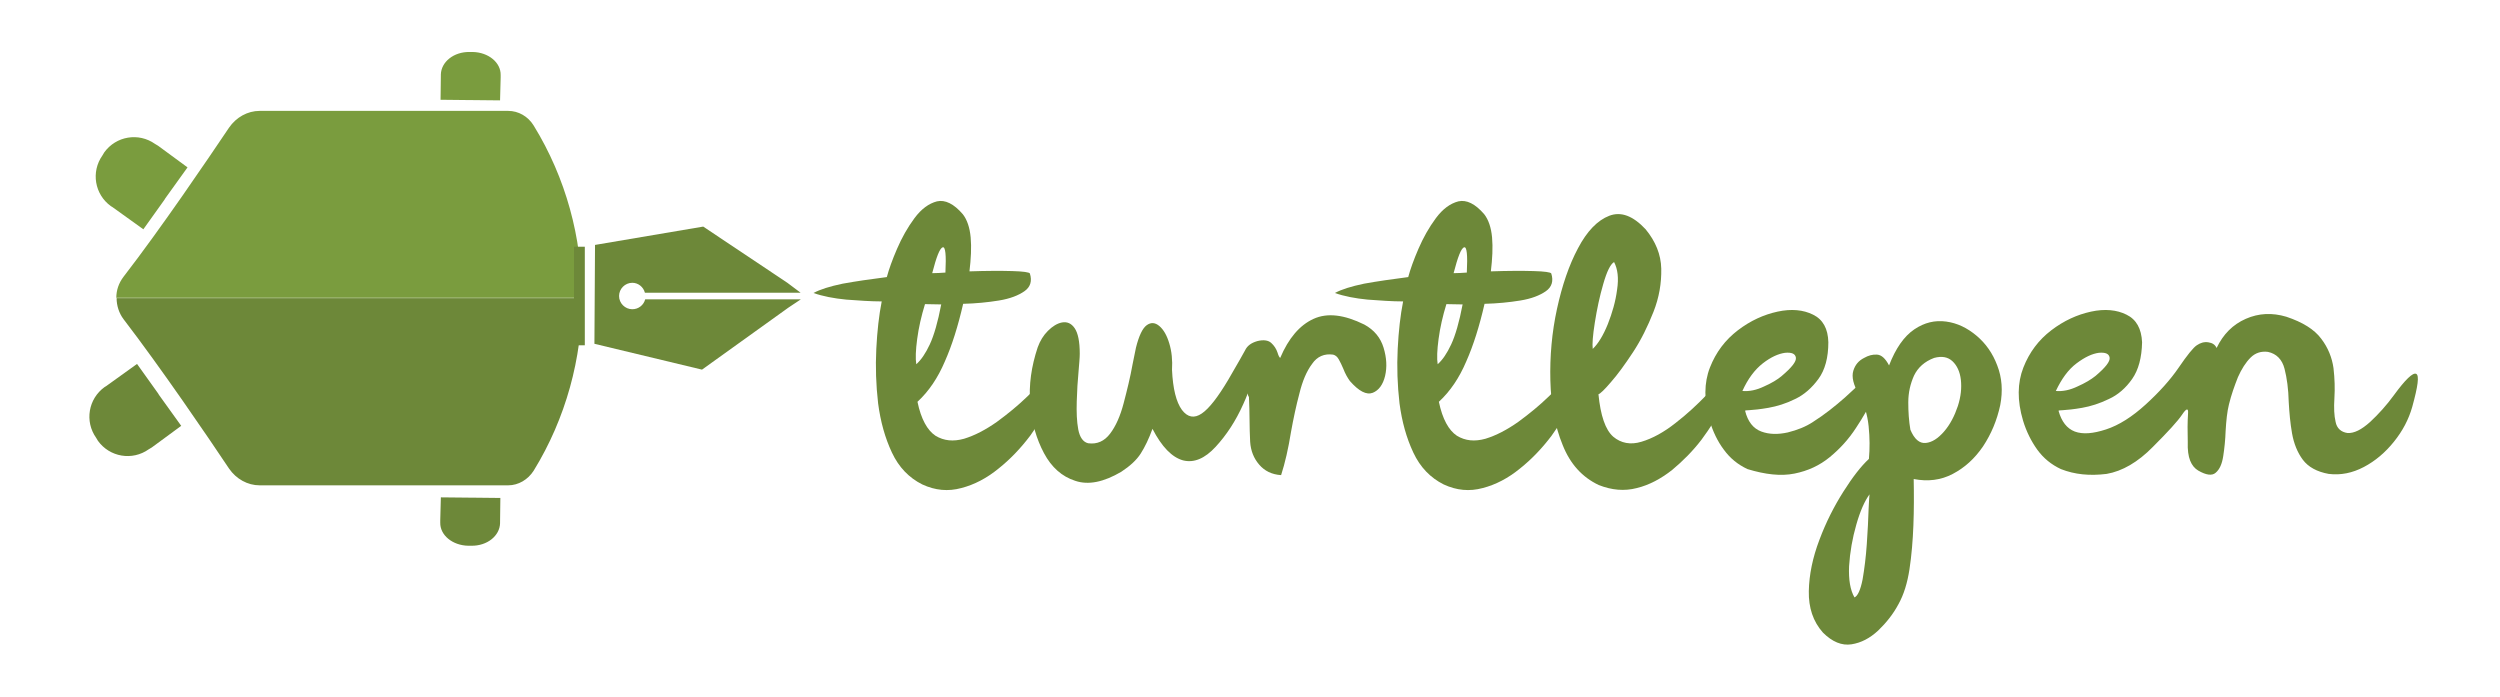 <?xml version="1.0" encoding="utf-8"?>
<!-- Generator: Adobe Illustrator 22.1.0, SVG Export Plug-In . SVG Version: 6.00 Build 0)  -->
<svg version="1.1" id="Layer_1" xmlns="http://www.w3.org/2000/svg" xmlns:xlink="http://www.w3.org/1999/xlink" x="0px" y="0px"
	 width="831.9px" height="231.9px" viewBox="0 0 831.9 231.9" style="enable-background:new 0 0 831.9 231.9;" xml:space="preserve"
	>
<style type="text/css">
	.st0{fill:#6D8839;}
	.st1{fill:#7A9C3E;}
</style>
<g>
	<path class="st0" d="M177.6,156.6c10.7-17.4,16.1-37.4,16.1-57.4H38.8c0,2.5,0.8,5,2.3,7c12.5,16.3,28.1,39.2,35.1,49.7
		c2.4,3.5,6.2,5.6,10.2,5.6c15.7,0,56.7,0,82.7,0C172.5,161.5,175.7,159.6,177.6,156.6z"/>
	<path class="st1" d="M177.6,41.8c-1.9-3.1-5.1-4.9-8.5-4.9c-26,0-66.9,0-82.7,0c-4,0-7.8,2.1-10.2,5.6c-7,10.4-22.5,33.3-35.1,49.6
		c-1.6,2.1-2.4,4.5-2.4,7h154.9C193.7,79.2,188.3,59.2,177.6,41.8z"/>
	<rect x="191" y="82.1" class="st0" width="3.6" height="32.8"/>
	<path class="st0" d="M262.3,102.4l4.2-2.8h-51.8c-0.5,1.9-2.2,3.3-4.3,3.3c-2.4,0-4.4-2-4.4-4.4s2-4.4,4.4-4.4c2,0,3.7,1.4,4.2,3.3
		h51.8l-4.4-3.3L234,75.4l-36,6.1l-0.2,32.9l35.8,8.6L262.3,102.4z"/>
	<g>
		<path class="st0" d="M295.1,92.2c0.7-2.6,1.8-5.7,3.4-9.4c1.6-3.7,3.5-7.1,5.8-10.2c2.3-3.1,4.8-4.9,7.5-5.6
			c2.7-0.6,5.6,0.8,8.6,4.3c1.4,1.8,2.3,4.4,2.6,7.7c0.3,3.3,0.1,7.1-0.4,11.3c5.7-0.2,10.5-0.2,14.2-0.1c3.7,0.1,5.7,0.4,5.9,0.8
			c0.8,2.5,0.2,4.5-1.8,5.9c-2,1.4-4.8,2.5-8.5,3.1c-3.7,0.6-7.7,1-11.9,1.1c-1.7,7.4-3.7,13.8-6.1,19.2c-2.3,5.4-5.3,9.9-9.1,13.4
			c1.2,5.8,3.3,9.5,6,11.3c2.8,1.7,5.9,2,9.5,1c3.6-1.1,7.2-3,10.9-5.6c3.7-2.7,7.1-5.5,10.2-8.5c3.1-3,5.6-5.5,7.5-7.5
			c1.6-1.6,2.5-1.6,2.9-0.1c0.4,1.5-0.4,4.4-2.2,8.6c-1.8,3.9-4.3,7.9-7.3,12.1c-3.1,4.1-6.6,7.8-10.5,10.9
			c-3.9,3.2-8.1,5.4-12.4,6.5c-4.4,1.2-8.7,0.8-13-1.2c-4.4-2.2-7.8-5.7-10.1-10.6c-2.3-4.9-3.8-10.3-4.6-16.4
			c-0.7-6.1-0.9-12.1-0.6-18.1c0.3-6,0.9-11.2,1.8-15.8c-3.7,0-7.7-0.3-11.8-0.6c-4.1-0.4-7.8-1.1-10.9-2.2c2.2-1.2,5.4-2.2,9.7-3.1
			C284.8,93.6,289.6,92.9,295.1,92.2z M304.9,121.2c1.6-1.4,3.1-3.6,4.5-6.6c1.4-3,2.7-7.5,3.8-13.3c-1.9,0-3.7-0.1-5.4-0.1
			c-1.2,3.9-2.1,7.8-2.6,11.6C304.7,116.5,304.6,119.4,304.9,121.2z M314.6,90.7c0.3-5.9,0-8.7-0.9-8.4c-1,0.3-2.1,3.2-3.5,8.6
			C311.6,90.9,313.1,90.8,314.6,90.7z"/>
		<path class="st0" d="M415.2,130.9c-0.4,1.1-0.9,2.3-1.5,3.6c-2.5,5.6-5.6,10.3-9.2,14.2c-3.6,3.9-7.2,5.4-10.8,4.5
			c-3.7-1-7.1-4.5-10.2-10.5c-1.2,3.3-2.5,6-3.9,8.2c-1.4,2.2-3.6,4.2-6.5,6.1c-5.8,3.4-10.9,4.5-15.3,3c-4.4-1.4-7.9-4.5-10.4-9.2
			s-4.1-10.1-4.6-16.4c-0.5-6.3,0.4-12.5,2.5-18.8c0.8-2.2,1.9-4,3.4-5.5c1.5-1.5,3.1-2.5,4.7-2.8c1.7-0.3,3.1,0.3,4.2,1.9
			c1.1,1.6,1.7,4.4,1.7,8.5c0,1.4-0.2,3.4-0.4,5.9c-0.3,3.1-0.5,6.4-0.6,10c-0.1,3.5,0,6.6,0.5,9.3c0.5,2.6,1.6,4.2,3.3,4.6
			c3,0.4,5.4-0.7,7.3-3.2c1.9-2.5,3.4-5.9,4.5-10.1c1.1-4.2,2.2-8.6,3-13.1c0.4-1.8,0.7-3.6,1.1-5.4c1-4,2.2-6.5,3.6-7.5
			s2.8-0.9,4.2,0.3c1.4,1.2,2.5,3.1,3.3,5.8c0.8,2.6,1.1,5.6,0.9,8.8c0.3,6.3,1.4,10.7,3.3,13.3c1.9,2.5,4.1,2.9,6.6,1.2
			c2.5-1.7,5.4-5.5,8.8-11.2c3.3-5.7,5.2-9,5.6-9.8c0.7-1.5,2-2.5,4.1-3.1c2-0.5,3.6-0.3,4.6,0.6c1,0.9,1.7,2,2.1,3.2
			c0.3,1,0.6,1.6,0.9,1.8c2.8-6.6,6.5-10.9,11.1-13c4.6-2.1,10.2-1.4,16.9,1.9c3.3,1.8,5.4,4.4,6.4,7.7c1,3.3,1.2,6.4,0.5,9.4
			c-0.7,2.9-2.1,4.8-4.1,5.6c-2.1,0.8-4.6-0.5-7.6-3.9c-0.8-1.1-1.6-2.5-2.2-4.1c-0.5-1.2-1-2.2-1.5-3.1c-0.5-0.9-1.1-1.4-1.9-1.6
			c-2.9-0.4-5.3,0.6-7,3.1c-1.8,2.4-3.2,5.7-4.2,9.8c-1.1,4.1-2,8.4-2.8,12.8c-0.9,5.6-2,10.4-3.3,14.4c-3.1-0.2-5.5-1.4-7.3-3.5
			c-1.8-2.1-2.8-4.6-3-7.6c-0.1-2.4-0.2-4.9-0.2-7.3c0-2.5-0.1-5-0.2-7.6C415.3,131.7,415.2,131.3,415.2,130.9z"/>
		<path class="st0" d="M468.6,92.2c0.7-2.6,1.8-5.7,3.4-9.4c1.6-3.7,3.5-7.1,5.8-10.2c2.3-3.1,4.8-4.9,7.5-5.6
			c2.7-0.6,5.6,0.8,8.6,4.3c1.4,1.8,2.3,4.4,2.6,7.7c0.3,3.3,0.1,7.1-0.4,11.3c5.7-0.2,10.5-0.2,14.2-0.1c3.7,0.1,5.7,0.4,5.9,0.8
			c0.8,2.5,0.2,4.5-1.8,5.9c-2,1.4-4.8,2.5-8.5,3.1c-3.7,0.6-7.7,1-11.9,1.1c-1.7,7.4-3.7,13.8-6.1,19.2c-2.3,5.4-5.3,9.9-9.1,13.4
			c1.2,5.8,3.3,9.5,6,11.3c2.8,1.7,5.9,2,9.5,1c3.6-1.1,7.2-3,10.9-5.6c3.7-2.7,7.1-5.5,10.2-8.5c3.1-3,5.6-5.5,7.5-7.5
			c1.6-1.6,2.5-1.6,2.9-0.1c0.4,1.5-0.4,4.4-2.2,8.6c-1.8,3.9-4.3,7.9-7.3,12.1c-3.1,4.1-6.6,7.8-10.5,10.9
			c-3.9,3.2-8.1,5.4-12.4,6.5c-4.4,1.2-8.7,0.8-13-1.2c-4.4-2.2-7.8-5.7-10.1-10.6c-2.3-4.9-3.8-10.3-4.6-16.4
			c-0.7-6.1-0.9-12.1-0.6-18.1c0.3-6,0.9-11.2,1.8-15.8c-3.7,0-7.7-0.3-11.8-0.6c-4.1-0.4-7.8-1.1-10.9-2.2c2.2-1.2,5.4-2.2,9.7-3.1
			C458.3,93.6,463.2,92.9,468.6,92.2z M478.4,121.2c1.6-1.4,3.1-3.6,4.5-6.6c1.4-3,2.7-7.5,3.8-13.3c-1.9,0-3.7-0.1-5.4-0.1
			c-1.2,3.9-2.1,7.8-2.6,11.6C478.2,116.5,478.1,119.4,478.4,121.2z M488.1,90.7c0.3-5.9,0-8.7-0.9-8.4c-1,0.3-2.1,3.2-3.5,8.6
			C485.1,90.9,486.6,90.8,488.1,90.7z"/>
		<path class="st0" d="M532,161.4c-5.5-2.6-9.5-7-12-13.3c-2.6-6.3-3.9-13.5-4.1-21.5c-0.2-8,0.5-16,2.2-23.8s4-14.6,7-20.2
			c3-5.7,6.5-9.3,10.4-10.8c3.9-1.5,7.9,0,12.1,4.5c3.3,4,5.1,8.4,5.2,13.1c0.1,4.8-0.7,9.6-2.6,14.4c-1.9,4.8-4.1,9.3-6.8,13.4
			c-2.7,4.1-5.1,7.4-7.3,9.9c-2.2,2.6-3.6,3.9-4.2,4.1c0.7,7.1,2.3,11.8,4.9,14.1c2.6,2.2,5.8,2.8,9.4,1.7c3.7-1.1,7.5-3.2,11.3-6.2
			c3.9-3,7.3-6.2,10.5-9.5c3.1-3.3,5.5-6.1,7-8.4c0.8-1.1,1.2-1.1,1.4-0.1c0.2,1,0,2.6-0.5,4.9c-0.5,2.3-1.4,4.7-2.7,7.4
			c-1.8,3.7-4.2,7.4-7,11.2c-2.9,3.8-6.2,7.1-9.8,10.1c-3.7,2.9-7.6,5-11.7,6C540.5,163.5,536.3,163.1,532,161.4z M537.1,87.2
			c-1.2,0.7-2.4,3.1-3.6,7.3c-1.2,4.1-2.1,8.4-2.8,12.8c-0.7,4.4-0.9,7.3-0.7,8.8c1.8-1.7,3.5-4.5,5-8.2c1.5-3.8,2.6-7.6,3.1-11.5
			C538.7,92.5,538.3,89.5,537.1,87.2z"/>
		<path class="st0" d="M581.5,156.1c-3.2-1.5-5.8-3.6-7.9-6.5c-2.1-2.8-3.6-6-4.7-9.6c-1.9-6.7-1.9-12.6,0.1-17.7
			c2-5.1,5.1-9.2,9.3-12.4c4.2-3.2,8.6-5.2,13.2-6.2c4.6-1,8.6-0.6,11.8,1c3.3,1.6,5,4.7,5.1,9.2c0,5.1-1.1,9.2-3.3,12.2
			c-2.2,3-4.8,5.3-7.8,6.7c-3,1.5-6,2.4-8.8,2.9c-2.8,0.5-5,0.7-6.5,0.8c-0.9,0-1.3,0.1-1.3,0.2c0.9,3.6,2.7,5.9,5.4,6.9
			c2.7,1,5.6,1,8.8,0.3c3.2-0.8,6-1.9,8.4-3.5c3.8-2.4,7.3-5.2,10.6-8.1c3.3-3,6-5.5,8-7.5c0.1-0.1,0.3-0.3,0.4-0.4
			c1.6-1.4,2.7-1.6,3.3-0.4c0.6,1.1,0.1,3.7-1.8,7.5c-1.7,3.6-3.8,7.3-6.2,10.9c-2.4,3.7-5.3,6.9-8.7,9.7c-3.4,2.8-7.3,4.6-11.8,5.5
			S587.4,157.9,581.5,156.1z M592.9,125.1c3.3-2.8,4.9-4.8,4.7-6.1c-0.2-1.3-1.4-1.8-3.6-1.6c-2.2,0.3-4.7,1.4-7.4,3.5
			c-2.7,2.1-5,5.2-6.8,9.2c2.3,0.2,4.7-0.3,7.2-1.5C589.5,127.5,591.5,126.3,592.9,125.1z"/>
		<path class="st0" d="M665.6,134.8c-1.1,5.1-3,9.6-5.7,13.7c-2.8,4.1-6.1,7.1-10.1,9.2c-4,2.1-8.3,2.6-13,1.7
			c0.1,5.1,0.1,10.3-0.1,15.4s-0.6,10-1.3,14.6c-0.7,4.6-1.9,8.5-3.7,11.7c-1.7,3.2-4,6.1-6.7,8.7c-2.8,2.6-5.7,4.1-8.9,4.6
			c-3.2,0.5-6.4-0.8-9.5-3.9c-3.3-3.7-4.8-8.3-4.7-13.8c0.1-5.5,1.3-11.2,3.5-17c2.2-5.9,4.9-11.2,8-16.1c3.1-4.9,5.9-8.5,8.5-10.9
			c0.3-3.4,0.3-7-0.1-10.9c-0.4-3.9-1.5-7.4-3.2-10.5c-1.9-3.3-2.5-5.9-1.9-7.9c0.6-2,1.8-3.4,3.6-4.3c1.4-0.8,2.8-1.2,4.3-1.1
			c1.5,0.1,2.8,1.3,4,3.6c2.2-5.7,5-9.7,8.4-12c3.4-2.3,6.9-3.1,10.6-2.6c3.7,0.5,7,2.1,10.1,4.7c3.1,2.6,5.4,5.9,6.9,9.9
			C666.2,125.7,666.5,130.1,665.6,134.8z M617.1,198.8c1.1-0.5,2-2.5,2.7-6c0.6-3.5,1.1-7.4,1.4-11.8c0.3-4.4,0.5-8.3,0.6-11.7
			c0.1-2.2,0.2-3.8,0.3-4.8c-1.6,2.2-3.1,5.5-4.4,10.1c-1.3,4.5-2.1,9.1-2.4,13.8C615.1,192.9,615.7,196.4,617.1,198.8z M635.7,143
			c1.3,3.1,3,4.6,5.1,4.4c2.1-0.2,4.1-1.5,6.1-3.8c2-2.3,3.5-5.2,4.6-8.5c1-3.1,1.3-6,1-8.7c-0.3-2.7-1.3-4.8-2.8-6.2
			c-1.5-1.4-3.5-1.8-6.1-1.1c-3.2,1.2-5.4,3.2-6.7,5.9c-1.2,2.7-1.9,5.6-1.9,8.9C635,137,635.2,140.1,635.7,143z"/>
		<path class="st0" d="M685.8,156.1c-3.2-1.5-5.8-3.6-7.9-6.5c-2-2.8-3.6-6-4.7-9.6c-2-6.7-1.9-12.6,0.1-17.7
			c2-5.1,5.1-9.2,9.3-12.4c4.2-3.2,8.6-5.2,13.2-6.2c4.6-1,8.6-0.6,11.8,1c3.3,1.6,5,4.7,5.2,9.2c-0.1,5.1-1.2,9.2-3.3,12.2
			c-2.1,3-4.7,5.3-7.8,6.7c-3.1,1.5-6,2.4-8.8,2.9c-2.8,0.5-5,0.7-6.5,0.8c-0.9,0-1.4,0.1-1.4,0.2c1,3.6,2.8,5.9,5.4,6.9
			c2.7,1,6.1,0.7,10.4-0.7c4.3-1.4,8.7-4.2,13.2-8.3c4.5-4.1,8.2-8.2,11-12.3c2.8-4.1,4.8-6.6,6-7.4c1.2-0.8,2.4-1.2,3.8-1
			c1.4,0.2,2.3,0.8,2.8,1.9c2.2-4.6,5.4-7.8,9.7-9.7c4.3-1.9,8.8-2.1,13.5-0.7c5.4,1.8,9.3,4.2,11.6,7.3c2.3,3,3.6,6.3,4.1,9.8
			c0.4,3.5,0.5,6.8,0.3,10c-0.2,3.2-0.1,5.8,0.4,7.9c0.4,2.1,1.8,3.4,4,3.7c2.2,0.1,4.6-1.1,7.5-3.7c2.8-2.6,5.5-5.6,7.9-8.9
			c3.8-5.2,6.3-7.6,7.4-7.1c1.1,0.5,0.6,4.1-1.3,11c-1.2,4.2-3.2,8-6.1,11.6c-2.9,3.6-6.2,6.4-10,8.4c-3.8,2-7.7,2.8-11.7,2.3
			c-3.9-0.7-6.8-2.3-8.6-4.7c-1.8-2.4-3-5.4-3.6-8.8c-0.6-3.4-0.9-6.9-1.1-10.4c-0.1-4.3-0.6-8-1.4-11.1c-0.8-3.1-2.7-5-5.5-5.6
			c-2.2-0.3-4.2,0.3-5.8,1.9c-1.6,1.6-3,3.8-4.2,6.5c-1.1,2.8-2.2,5.8-3,9.1c-0.6,2.4-0.9,5.4-1.1,8.8c-0.1,3-0.4,5.8-0.8,8.4
			c-0.4,2.6-1.2,4.4-2.5,5.5c-1.2,1.1-3.2,0.8-5.8-0.7c-1.2-0.7-2.1-1.8-2.7-3.3c-0.6-1.5-0.9-3.6-0.8-6.2c-0.1-3.5-0.1-6.7,0.1-9.7
			c0.1-1.7-0.6-1.5-2,0.6s-4.7,5.7-9.7,10.7c-5,5.1-10.2,8.1-15.4,9C695.3,158.4,690.4,157.9,685.8,156.1z M697.3,125.1
			c3.3-2.8,4.9-4.8,4.7-6.1c-0.2-1.3-1.4-1.8-3.6-1.6c-2.2,0.3-4.6,1.4-7.4,3.5c-2.8,2.1-5,5.2-6.9,9.2c2.3,0.2,4.7-0.3,7.2-1.5
			C693.8,127.5,695.8,126.3,697.3,125.1z"/>
	</g>
	<polygon class="st0" points="31.2,130.1 31.2,130.1 31.9,129.7 	"/>
	<path class="st0" d="M60.3,141.7l-7.4-10.3l-0.3-0.5c0,0,0,0,0,0l-7-9.8l-10.3,7.4l-0.5,0.3c-5.4,3.9-6.7,11.4-2.8,16.9l0.3,0.5
		l0.3,0.5c3.9,5.4,11.4,6.7,16.9,2.8h0l0.5-0.3l0.5-0.3c0,0,0,0,0,0L60.3,141.7z"/>
	<polygon class="st0" points="27.6,73.3 27.6,73.3 28.3,73.7 	"/>
	<path class="st1" d="M62.4,55.7L55,66l-0.3,0.5c0,0,0,0,0,0l-7,9.8l-10.3-7.4l-0.5-0.3c-5.4-3.9-6.7-11.4-2.8-16.9l0.3-0.5l0.3-0.5
		c3.9-5.4,11.4-6.7,16.9-2.8l0,0l0.5,0.3l0.5,0.3c0,0,0,0,0,0L62.4,55.7z"/>
	<path class="st1" d="M166.4,33.4l-9.9-0.1l-0.5,0c0,0,0,0,0,0l-9.4-0.1l0.1-8l0-0.4c0.1-4.2,4.3-7.6,9.6-7.5l0.5,0l0.5,0
		c5.2,0.1,9.4,3.5,9.3,7.7l0,0l0,0.4l0,0.4c0,0,0,0,0,0L166.4,33.4z"/>
	<path class="st0" d="M146.7,165.5l9.9,0.1l0.5,0c0,0,0,0,0,0l9.4,0.1l-0.1,8l0,0.4c-0.1,4.2-4.3,7.6-9.6,7.5l-0.5,0l-0.5,0
		c-5.2-0.1-9.4-3.5-9.3-7.7l0,0l0-0.4l0-0.4c0,0,0,0,0,0L146.7,165.5z"/>
</g>
</svg>
